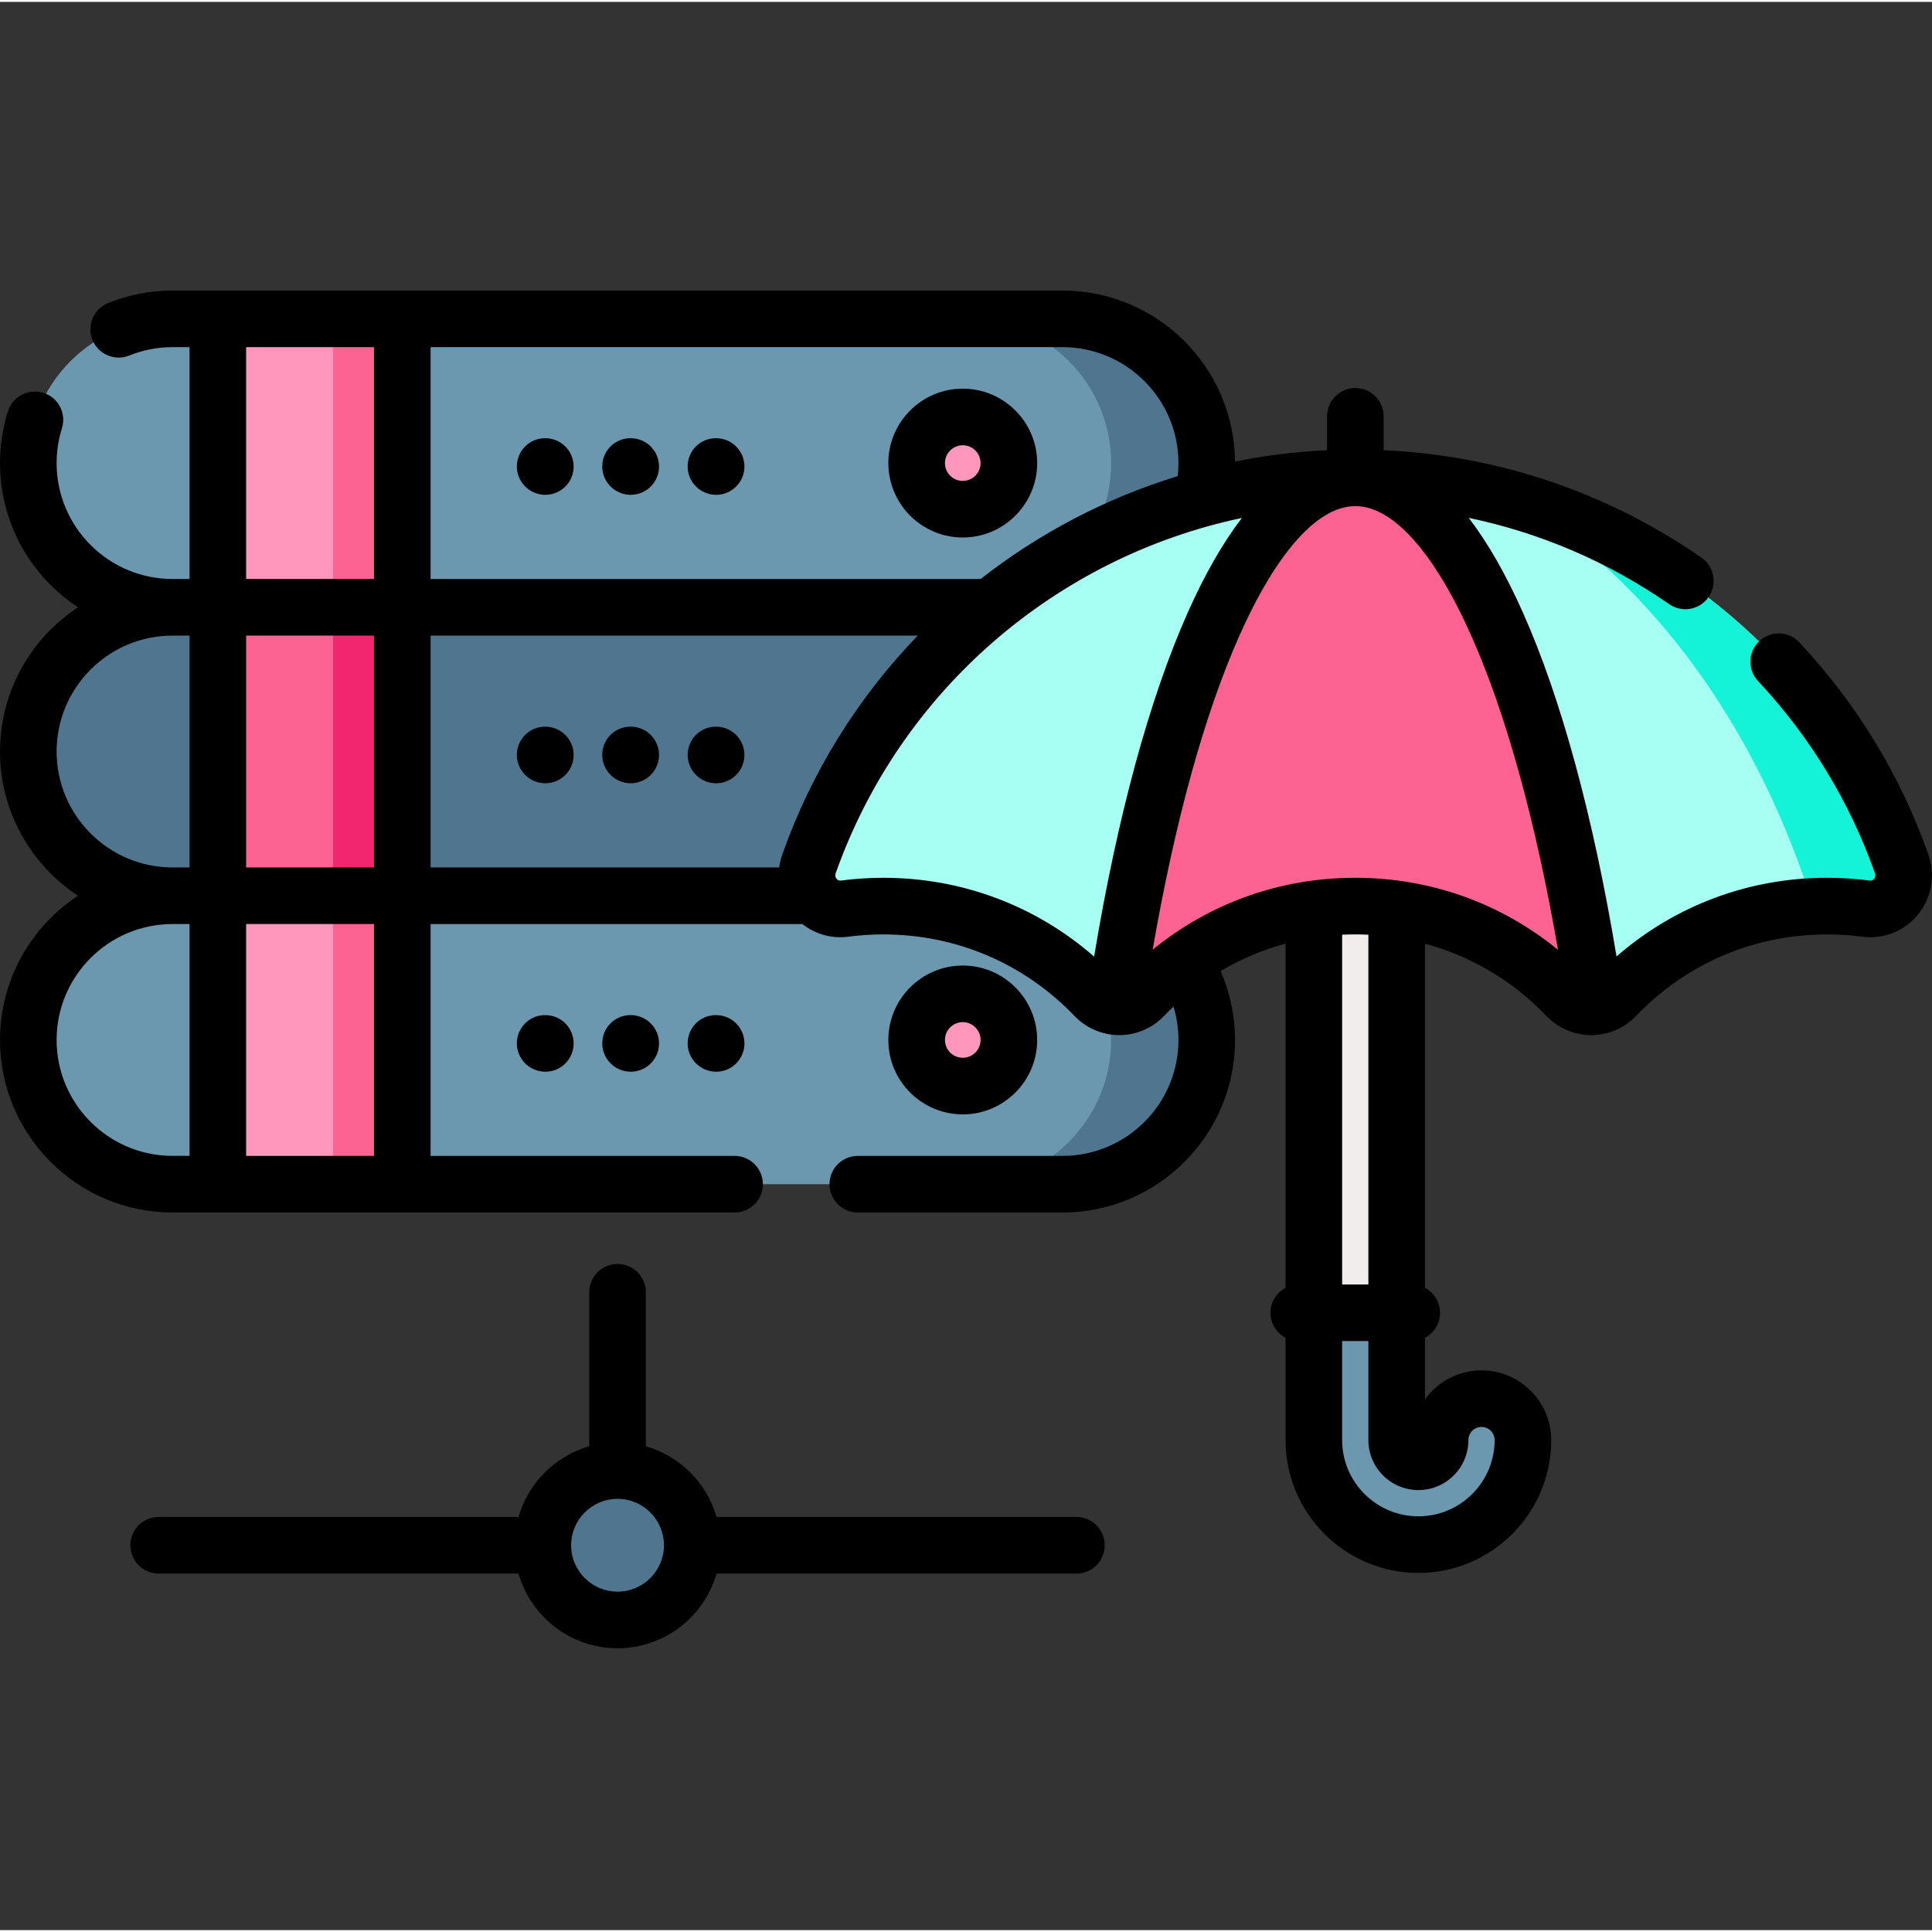 <svg height="511pt" viewBox="0 -76 512 511" width="511pt" xmlns="http://www.w3.org/2000/svg"><rect x="0" y="-76" width="512" height="511" fill="#333333" stroke="none"/><path d="m281.582 84.441h-235.863c-21.105 0-38.219-17.113-38.219-38.223 0-21.105 17.113-38.219 38.219-38.219h235.863c21.109 0 38.219 17.113 38.219 38.219 0 21.109-17.109 38.223-38.219 38.223zm0 0" fill="#6b97af"/><path d="m319.809 46.223c0 10.555-4.285 20.113-11.199 27.031-6.918 6.914-16.469 11.188-27.023 11.188h-25.348c10.555 0 20.105-4.273 27.023-11.188 6.914-6.918 11.199-16.477 11.199-27.031 0-21.113-17.121-38.223-38.223-38.223h25.348c21.102 0 38.223 17.109 38.223 38.223zm0 0" fill="#50758e"/><path d="m57.73 8h48.883v76.441h-48.883zm0 0" fill="#ff97bd"/><path d="m88.254 8h18.359v76.441h-18.359zm0 0" fill="#fc6393"/><path d="m267.363 46.219c0 6.75-5.473 12.223-12.223 12.223s-12.219-5.473-12.219-12.223c0-6.746 5.469-12.219 12.219-12.219s12.223 5.473 12.223 12.219zm0 0" fill="#ff97bd"/><path d="m281.582 160.879h-235.863c-21.105 0-38.219-17.109-38.219-38.219s17.113-38.219 38.219-38.219h235.863c21.109 0 38.219 17.109 38.219 38.219s-17.109 38.219-38.219 38.219zm0 0" fill="#50758e"/><path d="m319.809 122.66c0 10.559-4.285 20.117-11.199 27.031-6.918 6.918-16.469 11.191-27.023 11.191h-25.348c10.555 0 20.105-4.273 27.023-11.191 6.914-6.914 11.199-16.473 11.199-27.031 0-21.109-17.121-38.219-38.223-38.219h25.348c21.102 0 38.223 17.109 38.223 38.219zm0 0" fill="#2b597f"/><path d="m57.73 84.441h48.883v76.438h-48.883zm0 0" fill="#fc6393"/><path d="m88.254 84.441h18.359v76.438h-18.359zm0 0" fill="#f2256f"/><path d="m267.363 122.66c0 6.75-5.473 12.223-12.223 12.223s-12.219-5.473-12.219-12.223 5.469-12.223 12.219-12.223 12.223 5.473 12.223 12.223zm0 0" fill="#fc6393"/><path d="m281.582 237.32h-235.863c-21.105 0-38.219-17.113-38.219-38.219 0-21.109 17.113-38.223 38.219-38.223h235.863c21.109 0 38.219 17.113 38.219 38.223 0 21.105-17.109 38.219-38.219 38.219zm0 0" fill="#6b97af"/><path d="m319.809 199.102c0 10.555-4.285 20.113-11.199 27.031-6.918 6.914-16.469 11.188-27.023 11.188h-25.348c10.555 0 20.105-4.273 27.023-11.188 6.914-6.918 11.199-16.477 11.199-27.031 0-21.113-17.121-38.223-38.223-38.223h25.348c21.102 0 38.223 17.109 38.223 38.223zm0 0" fill="#50758e"/><path d="m57.73 160.879h48.883v76.441h-48.883zm0 0" fill="#ff97bd"/><path d="m88.254 160.879h18.359v76.441h-18.359zm0 0" fill="#fc6393"/><path d="m267.363 199.102c0 6.746-5.473 12.219-12.223 12.219s-12.219-5.473-12.219-12.219c0-6.75 5.469-12.223 12.219-12.223s12.223 5.473 12.223 12.223zm0 0" fill="#ff97bd"/><path d="m183.453 333.012c0 10.934-8.867 19.797-19.801 19.797s-19.797-8.863-19.797-19.797c0-10.934 8.863-19.801 19.797-19.801s19.801 8.867 19.801 19.801zm0 0" fill="#50758e"/><path d="m403.598 305.133c0 15.281-12.43 27.711-27.711 27.711-15.277 0-27.707-12.43-27.707-27.711v-144.098c0-6.07 4.918-10.98 10.977-10.98 6.062 0 10.973 4.91 10.973 10.98v144.098c0 3.172 2.59 5.75 5.758 5.75 3.172 0 5.762-2.578 5.762-5.75 0-6.059 4.91-10.98 10.969-10.98 6.059 0 10.98 4.922 10.98 10.98zm0 0" fill="#f1eded"/><path d="m403.598 305.133c0 15.281-12.43 27.711-27.711 27.711-15.277 0-27.707-12.43-27.707-27.711v-33.73h21.949v33.73c0 3.172 2.59 5.75 5.758 5.75 3.172 0 5.762-2.578 5.762-5.75 0-6.059 4.91-10.98 10.969-10.98 6.059 0 10.98 4.922 10.98 10.98zm0 0" fill="#6b97af"/><path d="m494.504 164.301c-3.359-.445-6.789-.676-10.273-.676-22.066 0-41.973 9.188-56.117 23.945-1.445 1.516-3.297 2.406-5.223 2.664-2.719.375-5.578-.516-7.629-2.664-14.133-14.758-34.051-23.945-56.105-23.945s-41.973 9.188-56.109 23.945c-2.039 2.137-4.883 3.031-7.582 2.664-1.934-.25-3.805-1.141-5.266-2.664-14.145-14.758-34.055-23.945-56.117-23.945-3.469 0-6.891.23-10.23.668-6.562.863-11.676-5.598-9.477-11.828 21.094-59.625 77.961-102.34 144.809-102.34s123.711 42.723 144.797 102.34c2.199 6.238-2.918 12.699-9.477 11.836zm0 0" fill="#a6fff2"/><path d="m494.508 164.305c-3.359-.449-6.789-.68-10.281-.68-1.219 0-2.438.031-3.648.09-14.902-47.66-43.082-86.188-78.402-107.48 47.461 13.812 85.43 49.922 101.801 96.23 2.199 6.238-2.91 12.699-9.469 11.84zm0 0" fill="#14f2d7"/><path d="m422.891 190.234c-2.719.375-5.578-.52-7.629-2.664-14.133-14.758-34.051-23.949-56.105-23.949-22.059 0-41.977 9.191-56.109 23.949-2.039 2.137-4.883 3.027-7.582 2.664 12.289-83.469 36.215-140.109 63.719-140.109 27.488 0 51.418 56.641 63.707 140.109zm0 0" fill="#fc6393"/><path d="m255.141 65.941c10.875 0 19.723-8.848 19.723-19.723 0-10.871-8.848-19.719-19.723-19.719s-19.719 8.848-19.719 19.719c0 10.875 8.844 19.723 19.719 19.723zm0-24.441c2.605 0 4.723 2.117 4.723 4.719 0 2.605-2.117 4.723-4.723 4.723-2.602 0-4.719-2.117-4.719-4.723 0-2.602 2.117-4.719 4.719-4.719zm0 0"/><path d="m189.781 54.633c4.145 0 7.5-3.355 7.5-7.5 0-4.141-3.355-7.5-7.5-7.5h-.094c-4.145 0-7.453 3.359-7.453 7.5 0 4.145 3.406 7.5 7.547 7.5zm0 0"/><path d="m167.148 54.633c4.145 0 7.5-3.355 7.5-7.5 0-4.141-3.355-7.5-7.5-7.5h-.094c-4.141 0-7.453 3.359-7.453 7.5 0 4.145 3.406 7.5 7.547 7.5zm0 0"/><path d="m144.52 54.633c4.141 0 7.5-3.355 7.5-7.5 0-4.141-3.359-7.5-7.5-7.5h-.094c-4.145 0-7.453 3.359-7.453 7.5 0 4.145 3.402 7.5 7.547 7.5zm0 0"/><path d="m189.82 116.074h-.094c-4.168-.008-7.469 3.32-7.492 7.461-.02 4.145 3.367 7.52 7.508 7.539h.039c4.125 0 7.48-3.332 7.5-7.461.023-4.141-3.32-7.516-7.461-7.539zm0 0"/><path d="m167.188 116.074h-.094c-.012 0-.023 0-.039 0-4.121 0-7.43 3.332-7.453 7.461-.02 4.145 3.367 7.52 7.508 7.539h.043c4.121 0 7.477-3.332 7.496-7.461.023-4.141-3.316-7.516-7.461-7.539zm0 0"/><path d="m144.559 116.074h-.094c-4.113-.008-7.473 3.32-7.492 7.461-.023 4.145 3.363 7.52 7.508 7.539h.039c4.125 0 7.477-3.332 7.5-7.461.02-4.141-3.32-7.516-7.461-7.539zm0 0"/><path d="m274.863 199.102c0-10.875-8.848-19.723-19.723-19.723s-19.723 8.848-19.723 19.723c0 10.871 8.848 19.719 19.723 19.719s19.723-8.844 19.723-19.719zm-24.441 0c0-2.605 2.117-4.723 4.719-4.723 2.605 0 4.723 2.117 4.723 4.723 0 2.602-2.117 4.719-4.723 4.719-2.602 0-4.719-2.117-4.719-4.719zm0 0"/><path d="m189.688 192.516c-4.145 0-7.453 3.355-7.453 7.5 0 4.141 3.406 7.5 7.547 7.5 4.145 0 7.5-3.359 7.5-7.5 0-4.145-3.355-7.5-7.5-7.5zm0 0"/><path d="m167.059 192.516c-4.145 0-7.453 3.355-7.453 7.5 0 4.141 3.402 7.5 7.547 7.5 4.141 0 7.5-3.359 7.5-7.5 0-4.145-3.359-7.5-7.5-7.5zm0 0"/><path d="m144.426 192.516c-4.145 0-7.453 3.355-7.453 7.5 0 4.141 3.402 7.5 7.547 7.5 4.141 0 7.5-3.359 7.5-7.5 0-4.145-3.359-7.5-7.5-7.5zm0 0"/><path d="m285.262 325.512h-95.363c-2.586-9.031-9.715-16.16-18.746-18.742v-40.809c0-4.141-3.355-7.5-7.5-7.5-4.141 0-7.5 3.359-7.5 7.5v40.809c-9.031 2.582-16.156 9.711-18.742 18.742h-95.363c-4.145 0-7.5 3.355-7.5 7.5 0 4.141 3.355 7.5 7.5 7.5h95.363c3.27 11.414 13.793 19.797 26.242 19.797 12.453 0 22.977-8.383 26.246-19.797h95.363c4.145 0 7.5-3.359 7.5-7.5 0-4.145-3.359-7.5-7.5-7.5zm-121.609 19.797c-6.781 0-12.301-5.516-12.301-12.297s5.52-12.301 12.301-12.301 12.301 5.52 12.301 12.301-5.516 12.297-12.301 12.297zm0 0"/><path d="m511.047 149.969c-7.414-20.969-18.918-39.891-34.195-56.234-2.824-3.027-7.57-3.188-10.602-.359-3.023 2.828-3.188 7.574-.355 10.602 13.855 14.828 24.289 31.984 31.012 50.992.223.633-.016 1.117-.25 1.41-.469.574-.992.504-1.164.48-3.703-.488-7.492-.734-11.262-.734-20.812 0-40.352 7.359-55.832 20.848-6.148-37.012-14.656-68.352-24.809-91.145-4.52-10.145-9.312-18.504-14.359-25.086 18.969 3.961 36.98 11.66 53.125 22.871 3.406 2.363 8.078 1.52 10.438-1.883 2.363-3.402 1.52-8.074-1.883-10.438-24.957-17.328-53.938-27.102-84.23-28.492v-8.973c0-4.141-3.355-7.5-7.5-7.5-4.141 0-7.5 3.359-7.5 7.5v8.977c-8.273.387-16.422 1.402-24.387 3.02-.219-25.027-20.633-45.324-45.711-45.324h-235.863c-5.879 0-11.621 1.113-17.066 3.305-3.844 1.547-5.703 5.918-4.156 9.762 1.547 3.84 5.914 5.699 9.758 4.152 3.66-1.473 7.52-2.219 11.469-2.219h4.508v61.438h-4.508c-16.941 0-30.723-13.777-30.723-30.719 0-3.145.477-6.246 1.41-9.219 1.238-3.953-.957-8.16-4.91-9.402-3.949-1.242-8.16.953-9.402 4.906-1.391 4.43-2.098 9.047-2.098 13.715 0 15.969 8.234 30.043 20.672 38.223-12.438 8.18-20.672 22.25-20.672 38.219s8.234 30.039 20.672 38.219c-12.438 8.18-20.672 22.254-20.672 38.223 0 25.207 20.512 45.719 45.719 45.719h148.949c4.145 0 7.5-3.359 7.5-7.5 0-4.145-3.355-7.5-7.5-7.5h-80.555v-61.441h98.531c3.41 2.699 7.754 3.934 12.18 3.352 3.043-.402 6.156-.605 9.254-.605 19.324 0 37.328 7.684 50.703 21.641 3.078 3.211 7.395 5.055 11.84 5.051 4.445 0 8.762-1.84 11.84-5.055.824-.859 1.668-1.695 2.527-2.512.855 2.859 1.312 5.836 1.312 8.852 0 16.938-13.781 30.719-30.719 30.719h-54.254c-4.141 0-7.5 3.359-7.5 7.5 0 4.141 3.359 7.5 7.5 7.5h54.254c25.211 0 45.719-20.508 45.719-45.719 0-6.309-1.32-12.527-3.816-18.266 5.383-3.188 11.152-5.629 17.195-7.262v91.199c-2.379 1.258-4 3.754-4 6.633s1.621 5.375 4 6.633v27.094c0 19.414 15.793 35.207 35.207 35.207 19.414 0 35.207-15.793 35.207-35.207 0-10.188-8.285-18.477-18.473-18.477-6.164 0-11.633 3.035-14.992 7.688v-16.309c2.379-1.258 4-3.75 4-6.629 0-2.875-1.621-5.371-4-6.629v-91.203c12.16 3.285 23.238 9.816 32.219 19.188 3.078 3.215 7.395 5.055 11.84 5.059h.004c4.445 0 8.758-1.844 11.84-5.055 13.371-13.953 31.379-21.641 50.699-21.641 3.113 0 6.242.207 9.297.609 5.652.75 11.176-1.465 14.781-5.91 3.637-4.488 4.66-10.414 2.738-15.855zm-198.746-103.75c0 1.16-.07 2.316-.199 3.461-19.023 5.836-36.719 15.125-52.227 27.262h-145.762v-61.441h167.469c16.938 0 30.719 13.781 30.719 30.719zm-104.992 103.746c-.398 1.121-.66 2.266-.812 3.414h-92.383v-61.438h129.105c-15.68 16.23-28.078 35.871-35.91 58.023zm-142.078-58.023h33.883v61.438h-33.883zm33.883-76.441v61.441h-33.883v-61.441zm-84.113 107.16c0-16.938 13.781-30.719 30.719-30.719h4.512v61.438h-4.512c-16.938 0-30.719-13.781-30.719-30.719zm0 76.441c0-16.941 13.781-30.723 30.719-30.723h4.512v61.441h-4.512c-16.938 0-30.719-13.781-30.719-30.719zm50.23 30.719v-61.441h33.883v61.441zm168.848-73.695c-3.75 0-7.52.246-11.211.73-.18.023-.703.094-1.168-.48-.238-.293-.473-.777-.25-1.41 17.176-48.566 58.543-83.836 107.656-94.199-5.039 6.582-9.824 14.93-14.34 25.062-10.156 22.797-18.668 54.148-24.812 91.18-15.488-13.512-35.047-20.883-55.875-20.883zm155.066 149.008c0-1.918 1.559-3.477 3.477-3.477 1.914 0 3.473 1.559 3.473 3.477 0 11.141-9.062 20.207-20.207 20.207-11.141 0-20.207-9.066-20.207-20.207v-26.23h6.953v26.23c0 7.309 5.945 13.254 13.254 13.254 7.312 0 13.258-5.945 13.258-13.254zm-26.512-41.227h-6.953v-92.695c1.152-.055 2.312-.086 3.477-.086s2.32.031 3.477.086zm-3.48-107.781c-19.863 0-38.562 6.711-53.68 19.051 5.863-33.895 13.734-62.449 22.996-83.246 9.852-22.121 20.762-34.305 30.711-34.305 9.945 0 20.852 12.184 30.707 34.305 9.266 20.805 17.137 49.379 23.004 83.289-15.129-12.367-33.852-19.094-53.738-19.094zm0 0"/></svg>